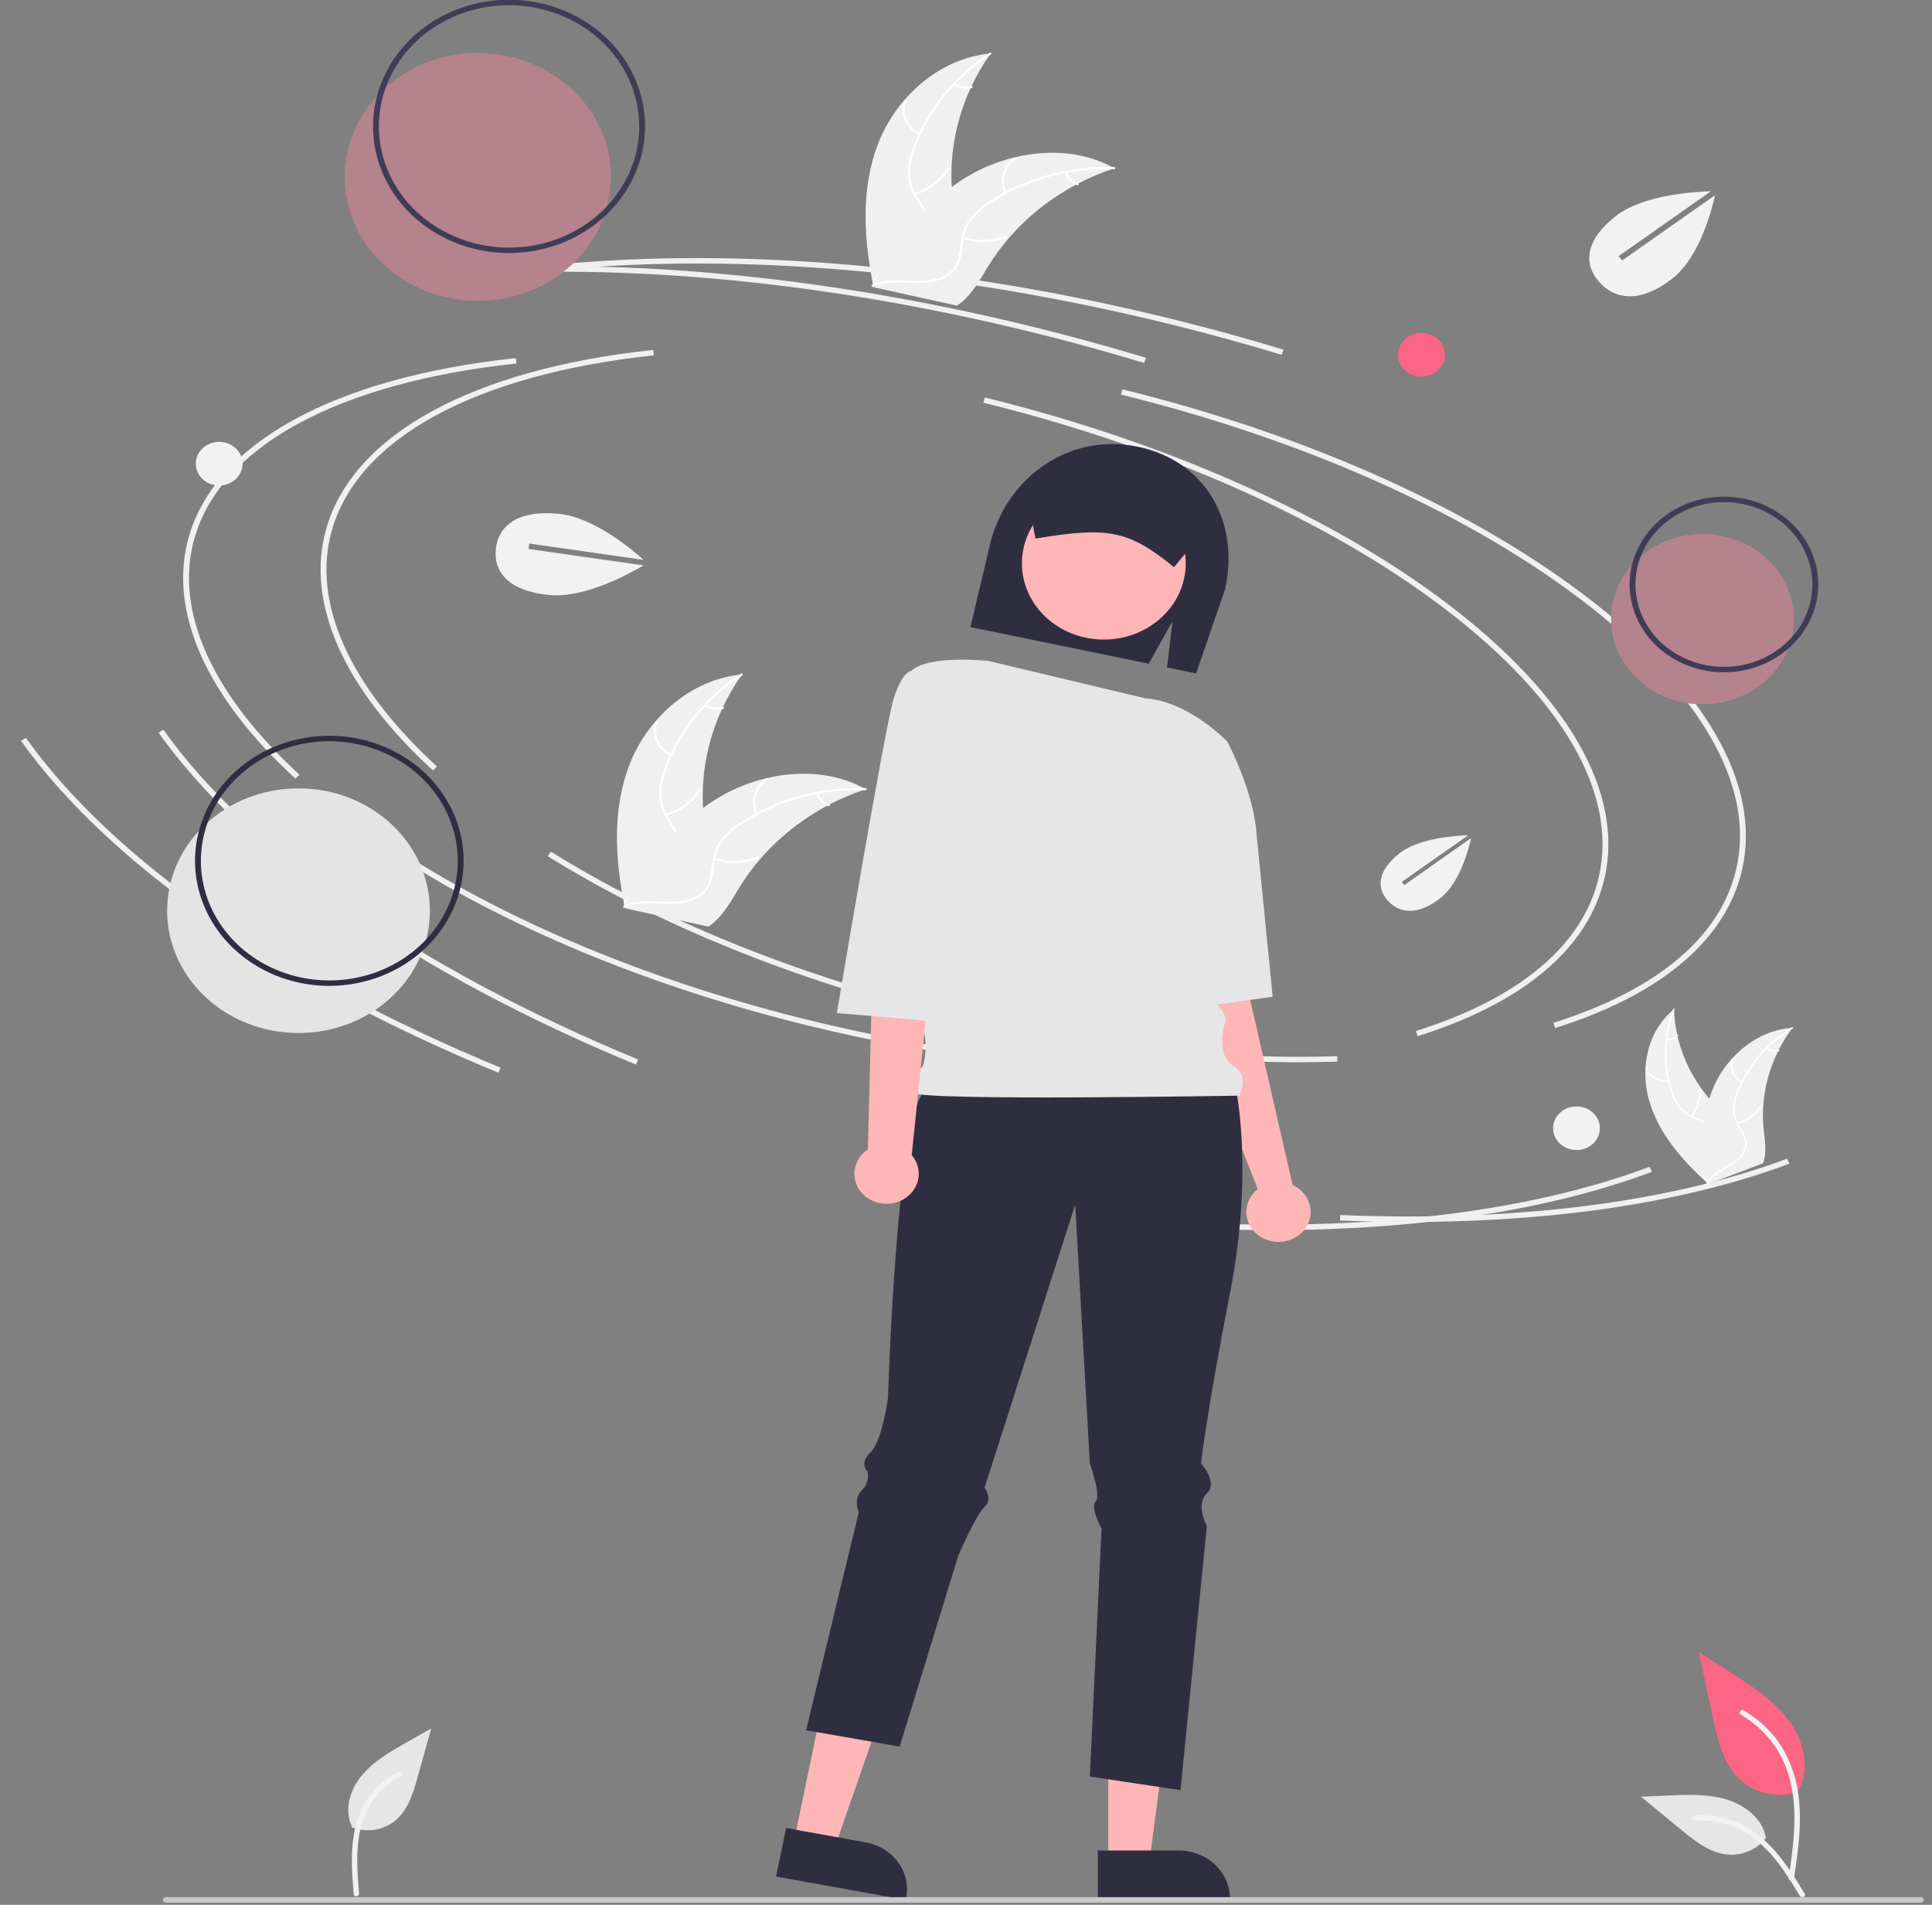 <svg width="71" height="70" viewBox="0 0 71 70" fill="none" xmlns="http://www.w3.org/2000/svg">
<rect x="0" y="0" width="71" height="70" fill="#808080" stroke="none"/>
<g id="undraw_in_thought_re_qyxl 1" clip-path="url(#clip0_884_1474)">
<path id="Vector" d="M15.909 28.312C12.612 25.29 11.22 22.138 11.988 19.436C12.974 15.969 17.355 13.571 24.006 12.858L24.03 13.057C17.472 13.76 13.158 16.104 12.196 19.487C11.448 22.117 12.821 25.2 16.06 28.169L15.909 28.312Z" fill="#F0F0F0"/>
<path id="Vector_2" d="M47.715 39.037C43.6 39.037 39.13 38.468 34.689 37.373C29.197 36.019 24.162 33.976 20.127 31.464L20.247 31.298C24.262 33.798 29.275 35.831 34.744 37.179C39.686 38.398 44.665 38.962 49.142 38.813L49.149 39.013C48.677 39.029 48.198 39.037 47.715 39.037Z" fill="#F0F0F0"/>
<path id="Vector_3" d="M57.153 37.778L57.085 37.588C60.764 36.43 63.066 34.564 63.74 32.192C64.598 29.177 62.735 25.678 58.495 22.339C54.234 18.984 48.089 16.2 41.193 14.5L41.248 14.307C48.174 16.014 54.349 18.812 58.634 22.186C62.941 25.578 64.828 29.149 63.948 32.243C63.254 34.683 60.905 36.597 57.153 37.778Z" fill="#F0F0F0"/>
<path id="Vector_4" d="M23.366 39.12C15.281 35.782 9.052 31.451 5.825 26.925L6.004 26.815C9.209 31.309 15.405 35.614 23.453 38.937L23.366 39.12Z" fill="#F0F0F0"/>
<path id="Vector_5" d="M51.789 44.904C50.956 44.904 50.108 44.886 49.245 44.852L49.254 44.652C55.69 44.911 61.368 44.194 65.676 42.578L65.756 42.763C61.998 44.173 57.208 44.904 51.789 44.904Z" fill="#F0F0F0"/>
<path id="Vector_6" d="M47.099 13.038C45.763 12.633 44.388 12.256 43.014 11.917C35.105 9.968 27.33 9.275 20.53 9.916L20.508 9.717C27.334 9.074 35.135 9.768 43.069 11.723C44.447 12.063 45.825 12.441 47.165 12.848L47.099 13.038Z" fill="#F0F0F0"/>
<path id="Vector_7" d="M10.856 28.612C7.56 25.591 6.168 22.439 6.936 19.736C7.922 16.269 12.302 13.871 18.953 13.159L18.978 13.358C12.419 14.06 8.106 16.404 7.144 19.788C6.396 22.417 7.768 25.5 11.007 28.469L10.856 28.612Z" fill="#F0F0F0"/>
<path id="Vector_8" d="M42.663 39.337C38.548 39.337 34.077 38.768 29.637 37.673C24.145 36.32 19.11 34.276 15.075 31.765L15.194 31.598C19.209 34.098 24.223 36.132 29.692 37.48C34.634 38.698 39.613 39.262 44.089 39.113L44.097 39.313C43.624 39.329 43.146 39.337 42.663 39.337Z" fill="#F0F0F0"/>
<path id="Vector_9" d="M52.101 38.078L52.032 37.889C55.712 36.73 58.013 34.864 58.688 32.492C59.545 29.477 57.682 25.978 53.443 22.64C49.182 19.284 43.037 16.5 36.14 14.8L36.195 14.607C43.122 16.314 49.297 19.113 53.582 22.487C57.888 25.878 59.775 29.449 58.896 32.544C58.202 34.984 55.852 36.897 52.101 38.078Z" fill="#F0F0F0"/>
<path id="Vector_10" d="M18.313 39.421C10.229 36.082 3.999 31.752 0.772 27.226L0.951 27.115C4.156 31.61 10.353 35.915 18.4 39.238L18.313 39.421Z" fill="#F0F0F0"/>
<path id="Vector_11" d="M46.737 45.204C45.903 45.204 45.055 45.187 44.193 45.152L44.202 44.952C50.637 45.211 56.315 44.494 60.623 42.878L60.704 43.064C56.946 44.473 52.156 45.204 46.737 45.204Z" fill="#F0F0F0"/>
<path id="Vector_12" d="M42.047 13.338C40.71 12.933 39.336 12.556 37.962 12.217C30.052 10.268 22.278 9.576 15.477 10.216L15.456 10.017C22.281 9.374 30.083 10.068 38.017 12.024C39.395 12.364 40.773 12.742 42.113 13.148L42.047 13.338Z" fill="#F0F0F0"/>
<g id="Group 221">
<path id="Path 2938" d="M43.383 31.356L45.211 31.156L45.856 36.361L47.503 43.547C47.732 43.651 47.919 43.821 48.035 44.032C48.152 44.243 48.193 44.483 48.151 44.717C48.11 44.951 47.988 45.166 47.804 45.331C47.621 45.495 47.385 45.6 47.132 45.63C46.879 45.659 46.623 45.612 46.401 45.495C46.18 45.378 46.005 45.197 45.902 44.98C45.8 44.763 45.775 44.521 45.832 44.29C45.89 44.059 46.026 43.851 46.22 43.698L44.566 39.463L43.383 31.356Z" fill="#FFB6B6"/>
<path id="Path 2939" d="M40.728 68.46H42.234L42.95 63.052H40.728L40.728 68.46Z" fill="#FFB6B6"/>
<path id="Path 2940" d="M40.344 69.818H45.199V69.761C45.199 69.294 45 68.847 44.646 68.517C44.292 68.187 43.811 68.002 43.31 68.002H40.344V69.818Z" fill="#2F2E41"/>
<path id="Path 2941" d="M29.173 67.695L30.652 67.961L32.456 62.778L30.274 62.386L29.173 67.695Z" fill="#FFB6B6"/>
<path id="Path 2942" d="M28.52 68.961L33.287 69.818L33.298 69.762C33.394 69.304 33.289 68.829 33.008 68.443C32.728 68.056 32.294 67.79 31.801 67.701L28.89 67.178L28.52 68.961Z" fill="#2F2E41"/>
<path id="Path 2943" d="M43.089 22.828L42.215 24.39L35.662 23.045L36.38 20.015C36.948 17.617 39.226 15.885 41.802 16.414C44.378 16.943 45.58 19.287 45.011 21.685L43.956 24.747L42.887 24.528L43.089 22.828Z" fill="#2F2E41"/>
<path id="Path 2944" d="M45.426 40.064C45.426 40.064 46.071 43.066 45.211 47.47C44.351 51.874 44.136 53.776 44.136 53.776C44.136 53.776 44.781 54.476 44.351 54.877C43.921 55.277 44.351 56.078 44.351 56.078L43.383 65.786L40.051 65.285L40.481 56.178C40.481 56.178 40.051 55.377 40.266 55.177C40.481 54.977 40.051 53.776 40.051 53.776L39.513 44.267L36.181 54.676C36.181 54.676 36.503 55.077 36.181 55.377C35.858 55.677 35.213 57.178 35.213 57.178L33.063 64.184L29.623 63.584L31.558 55.577C31.558 55.577 31.343 55.077 31.666 54.776C31.76 54.684 31.829 54.573 31.866 54.451C31.904 54.329 31.909 54.2 31.881 54.076C31.881 54.076 31.558 53.776 31.988 53.375C32.418 52.975 32.633 51.373 32.633 51.373C32.633 51.373 32.956 40.664 34.031 40.064C35.106 39.463 45.426 40.064 45.426 40.064Z" fill="#2F2E41"/>
<path id="Ellipse 569" d="M40.565 23.503C42.227 23.503 43.575 22.249 43.575 20.701C43.575 19.153 42.227 17.899 40.565 17.899C38.903 17.899 37.555 19.153 37.555 20.701C37.555 22.249 38.903 23.503 40.565 23.503Z" fill="#FFB6B6"/>
<path id="Path 2945" d="M36.323 24.288C36.323 24.288 34.138 24.05 33.493 24.65L34.138 36.761C34.138 36.761 33.708 37.061 33.923 37.762C34.048 38.221 34.048 38.703 33.923 39.163C33.923 39.163 33.278 39.864 33.601 40.164C33.923 40.464 45.533 40.264 45.533 40.264C45.533 40.264 45.963 39.563 45.318 39.163C44.673 38.763 44.996 37.662 44.996 37.662C44.996 37.662 45.211 37.361 44.673 36.861C44.136 36.361 43.706 32.257 43.706 32.257L45.103 27.253C45.103 27.253 43.696 25.774 42.089 25.663L36.323 24.288Z" fill="#E6E6E6"/>
<path id="Path 2946" d="M43.438 27.321L45.103 27.253C45.103 27.253 46.071 29.054 46.178 30.655L46.77 36.629L42.953 37.161L43.438 27.321Z" fill="#E6E6E6"/>
<path id="Path 2947" d="M43.144 20.84L44.262 19.501C44.328 19.219 44.271 18.924 44.104 18.681C43.937 18.437 43.674 18.265 43.371 18.203L39.148 17.335C38.845 17.274 38.528 17.326 38.267 17.482C38.006 17.637 37.821 17.882 37.753 18.164L37.751 18.174L38.053 19.791L38.107 19.783C40.728 19.347 41.475 19.5 43.101 20.806L43.144 20.84Z" fill="#2F2E41"/>
<path id="Path 2948" d="M31.894 42.24L32.096 34.359L32.311 28.754L34.891 29.054L33.505 42.45C33.651 42.621 33.739 42.827 33.759 43.044C33.778 43.261 33.728 43.479 33.615 43.669C33.502 43.86 33.33 44.015 33.122 44.115C32.914 44.215 32.679 44.255 32.447 44.23C32.215 44.206 31.995 44.118 31.817 43.977C31.638 43.836 31.508 43.65 31.444 43.44C31.379 43.231 31.383 43.009 31.454 42.801C31.525 42.594 31.66 42.411 31.843 42.275C31.86 42.263 31.877 42.251 31.894 42.239V42.24Z" fill="#FFB6B6"/>
<path id="Path 2949" d="M35.375 24.819L33.493 24.65C33.493 24.65 33.171 24.65 32.848 25.651C32.526 26.652 30.753 37.23 30.753 37.23L34.676 37.561L35.375 24.819Z" fill="#E6E6E6"/>
</g>
<path id="Ellipse 563" d="M17.56 11.054C20.261 11.054 22.451 9.015 22.451 6.5C22.451 3.985 20.261 1.946 17.56 1.946C14.859 1.946 12.669 3.985 12.669 6.5C12.669 9.015 14.859 11.054 17.56 11.054Z" fill="#B5838D"/>
<path id="Vector_13" d="M18.707 9.299C17.719 9.299 16.752 9.026 15.93 8.514C15.108 8.003 14.468 7.276 14.089 6.426C13.711 5.575 13.612 4.64 13.805 3.737C13.998 2.834 14.474 2.005 15.173 1.354C15.872 0.703 16.762 0.26 17.732 0.081C18.702 -0.099 19.707 -0.007 20.62 0.345C21.534 0.698 22.314 1.294 22.863 2.059C23.413 2.825 23.706 3.724 23.706 4.645C23.704 5.879 23.177 7.062 22.24 7.934C21.303 8.807 20.032 9.297 18.707 9.299V9.299ZM18.707 0.191C17.761 0.191 16.836 0.452 16.05 0.942C15.263 1.431 14.65 2.127 14.288 2.941C13.926 3.754 13.831 4.65 14.016 5.514C14.2 6.378 14.656 7.171 15.325 7.794C15.994 8.417 16.846 8.841 17.774 9.013C18.702 9.185 19.664 9.097 20.538 8.76C21.412 8.422 22.159 7.852 22.685 7.119C23.21 6.387 23.491 5.526 23.491 4.645C23.489 3.464 22.985 2.332 22.088 1.497C21.191 0.662 19.976 0.193 18.707 0.191Z" fill="#3F3D56"/>
<path id="Ellipse 565" d="M62.566 25.88C64.421 25.88 65.925 24.48 65.925 22.753C65.925 21.026 64.421 19.625 62.566 19.625C60.711 19.625 59.207 21.026 59.207 22.753C59.207 24.48 60.711 25.88 62.566 25.88Z" fill="#B5838D"/>
<path id="Vector_14" d="M63.354 24.706C62.668 24.706 61.998 24.517 61.428 24.162C60.858 23.807 60.414 23.303 60.151 22.714C59.889 22.124 59.821 21.475 59.954 20.849C60.088 20.223 60.418 19.648 60.903 19.197C61.388 18.745 62.005 18.438 62.678 18.314C63.35 18.189 64.047 18.253 64.68 18.497C65.314 18.741 65.855 19.155 66.236 19.686C66.617 20.216 66.82 20.84 66.82 21.479C66.819 22.334 66.454 23.154 65.804 23.759C65.154 24.365 64.273 24.705 63.354 24.706ZM63.354 18.452C62.711 18.452 62.082 18.629 61.548 18.962C61.013 19.294 60.596 19.767 60.35 20.32C60.104 20.873 60.04 21.482 60.165 22.069C60.291 22.656 60.6 23.196 61.055 23.619C61.51 24.042 62.089 24.331 62.72 24.448C63.35 24.564 64.004 24.504 64.598 24.275C65.192 24.046 65.7 23.658 66.057 23.16C66.415 22.663 66.605 22.077 66.605 21.479C66.604 20.676 66.261 19.907 65.652 19.339C65.042 18.772 64.216 18.453 63.354 18.452V18.452Z" fill="#3F3D56"/>
<path id="Path 2960" d="M70.593 69.92H6.094C6.065 69.92 6.038 69.909 6.018 69.89C5.997 69.872 5.986 69.846 5.986 69.82C5.986 69.793 5.997 69.768 6.018 69.749C6.038 69.73 6.065 69.719 6.094 69.719H70.593C70.622 69.719 70.649 69.73 70.669 69.749C70.689 69.768 70.701 69.793 70.701 69.82C70.701 69.846 70.689 69.872 70.669 69.89C70.649 69.909 70.622 69.92 70.593 69.92Z" fill="#CACACA"/>
<g id="Group 58">
<path id="Path 438" d="M66.1 65.849C65.76 65.96 65.396 65.988 65.042 65.93C64.688 65.871 64.356 65.73 64.078 65.517C63.37 64.964 63.148 64.052 62.967 63.208L62.433 60.712L63.551 61.429C64.356 61.944 65.178 62.477 65.735 63.224C66.292 63.971 66.535 64.99 66.088 65.799" fill="#FD6584"/>
<path id="Path 439" d="M65.927 69.045C66.067 68.09 66.212 67.123 66.114 66.158C66.026 65.3 65.745 64.463 65.173 63.777C64.869 63.413 64.5 63.102 64.082 62.856C63.972 62.792 63.872 62.953 63.981 63.017C64.705 63.443 65.265 64.072 65.58 64.814C65.929 65.639 65.984 66.538 65.924 67.414C65.888 67.944 65.811 68.47 65.734 68.996C65.728 69.02 65.731 69.045 65.744 69.066C65.757 69.087 65.778 69.103 65.803 69.11C65.829 69.117 65.856 69.114 65.879 69.101C65.902 69.089 65.919 69.069 65.926 69.045L65.927 69.045Z" fill="#F2F2F2"/>
<path id="Path 442" d="M64.913 67.513C64.768 67.719 64.568 67.886 64.333 67.999C64.097 68.112 63.835 68.167 63.571 68.158C62.891 68.128 62.324 67.687 61.814 67.267L60.305 66.027L61.304 65.982C62.022 65.95 62.758 65.921 63.443 66.127C64.127 66.333 64.758 66.829 64.883 67.488" fill="#E6E6E6"/>
<path id="Path 443" d="M66.325 69.594C65.647 68.478 64.861 67.237 63.456 66.84C63.066 66.73 62.656 66.691 62.249 66.724C62.121 66.734 62.153 66.918 62.282 66.908C62.963 66.855 63.643 67.023 64.207 67.382C64.75 67.726 65.173 68.205 65.531 68.712C65.75 69.022 65.946 69.347 66.142 69.67C66.205 69.773 66.388 69.699 66.325 69.594Z" fill="#F2F2F2"/>
</g>
<g id="Group 222">
<path id="Path 2961" d="M12.919 67.149C13.164 67.244 13.43 67.278 13.693 67.25C13.956 67.221 14.206 67.13 14.42 66.985C14.966 66.606 15.17 65.945 15.341 65.332L15.847 63.518L14.993 64.001C14.378 64.348 13.75 64.707 13.306 65.234C12.862 65.762 12.638 66.501 12.93 67.112" fill="#E6E6E6"/>
<path id="Path 2962" d="M12.999 69.609C12.89 68.331 12.797 66.892 13.723 65.832C13.981 65.538 14.297 65.292 14.654 65.108C14.766 65.049 14.85 65.219 14.738 65.277C14.141 65.588 13.678 66.081 13.426 66.673C13.183 67.241 13.12 67.857 13.128 68.464C13.133 68.835 13.165 69.207 13.196 69.577C13.207 69.695 13.01 69.729 12.999 69.609Z" fill="#F2F2F2"/>
</g>
<path id="Ellipse 567" d="M10.97 37.961C13.637 37.961 15.798 35.949 15.798 33.466C15.798 30.983 13.637 28.971 10.97 28.971C8.304 28.971 6.142 30.983 6.142 33.466C6.142 35.949 8.304 37.961 10.97 37.961Z" fill="#E4E4E4"/>
<path id="Vector_15" d="M12.103 36.23C11.126 36.23 10.172 35.96 9.361 35.455C8.549 34.95 7.916 34.233 7.543 33.393C7.169 32.553 7.071 31.629 7.262 30.738C7.452 29.847 7.922 29.028 8.613 28.385C9.303 27.743 10.182 27.305 11.14 27.128C12.097 26.95 13.089 27.041 13.991 27.389C14.893 27.737 15.664 28.326 16.206 29.082C16.749 29.837 17.038 30.726 17.038 31.635C17.037 32.853 16.516 34.021 15.591 34.882C14.666 35.744 13.411 36.228 12.103 36.23V36.23ZM12.103 27.239C11.169 27.239 10.256 27.497 9.48 27.98C8.704 28.463 8.099 29.149 7.741 29.953C7.384 30.756 7.291 31.639 7.473 32.492C7.655 33.344 8.104 34.128 8.765 34.742C9.425 35.357 10.266 35.776 11.182 35.945C12.097 36.115 13.046 36.028 13.909 35.695C14.772 35.362 15.509 34.799 16.028 34.076C16.546 33.354 16.823 32.504 16.823 31.635C16.822 30.469 16.324 29.352 15.439 28.528C14.554 27.704 13.354 27.241 12.103 27.239V27.239Z" fill="#2F2E41"/>
<path id="Vector_16" d="M8.055 17.841C8.53 17.841 8.915 17.482 8.915 17.04C8.915 16.598 8.53 16.239 8.055 16.239C7.58 16.239 7.195 16.598 7.195 17.04C7.195 17.482 7.58 17.841 8.055 17.841Z" fill="#F2F2F2"/>
<path id="Vector_17" d="M52.238 13.837C52.713 13.837 53.098 13.479 53.098 13.037C53.098 12.594 52.713 12.236 52.238 12.236C51.763 12.236 51.378 12.594 51.378 13.037C51.378 13.479 51.763 13.837 52.238 13.837Z" fill="#FD6584"/>
<path id="Vector_18" d="M57.935 42.262C58.41 42.262 58.795 41.903 58.795 41.461C58.795 41.019 58.41 40.66 57.935 40.66C57.46 40.66 57.075 41.019 57.075 41.461C57.075 41.903 57.46 42.262 57.935 42.262Z" fill="#F2F2F2"/>
<path id="Vector_19" d="M19.421 20.173L19.454 19.975L23.654 20.575C23.226 20.19 21.808 19 20.523 18.88C18.987 18.735 18.311 19.348 18.222 20.173C18.133 20.997 18.663 21.723 20.199 21.867C21.501 21.989 23.171 21.062 23.65 20.777L19.421 20.173Z" fill="#F2F2F2"/>
<path id="Vector_20" d="M59.614 9.572L59.484 9.412L62.875 7.028C62.281 7.045 60.376 7.161 59.387 7.935C58.205 8.859 58.205 9.737 58.778 10.372C59.35 11.007 60.279 11.159 61.461 10.234C62.463 9.451 62.913 7.69 63.028 7.172L59.614 9.572Z" fill="#F2F2F2"/>
<path id="Vector_21" d="M51.607 32.525L51.514 32.41L53.953 30.695C53.526 30.707 52.156 30.791 51.444 31.348C50.593 32.013 50.593 32.644 51.005 33.101C51.417 33.558 52.086 33.667 52.936 33.002C53.657 32.438 53.981 31.171 54.063 30.798L51.607 32.525Z" fill="#F2F2F2"/>
<path id="Vector_22" d="M32.294 5.221C32.955 3.566 34.517 2.136 36.404 1.966C35.27 3.569 34.781 5.494 35.023 7.401C35.12 8.136 35.31 8.944 34.884 9.569C34.619 9.958 34.153 10.198 33.672 10.306C33.191 10.414 32.69 10.406 32.195 10.397L32.084 10.448C31.736 8.712 31.633 6.875 32.294 5.221Z" fill="#F0F0F0"/>
<path id="Vector_23" d="M36.413 2.002C35.127 2.839 34.156 4.032 33.639 5.412C33.522 5.707 33.456 6.018 33.443 6.332C33.441 6.639 33.527 6.94 33.692 7.205C33.841 7.456 34.025 7.695 34.106 7.975C34.145 8.118 34.151 8.268 34.124 8.414C34.096 8.56 34.036 8.699 33.947 8.822C33.734 9.133 33.413 9.355 33.091 9.561C32.734 9.79 32.359 10.023 32.14 10.383C32.114 10.427 32.043 10.386 32.069 10.342C32.449 9.716 33.248 9.488 33.736 8.956C33.964 8.708 34.113 8.394 34.042 8.064C33.981 7.775 33.792 7.527 33.639 7.275C33.473 7.019 33.378 6.728 33.361 6.43C33.356 6.116 33.41 5.803 33.518 5.506C33.751 4.833 34.096 4.198 34.54 3.625C35.043 2.968 35.664 2.396 36.374 1.934C36.418 1.905 36.457 1.974 36.413 2.002V2.002Z" fill="white"/>
<path id="Vector_24" d="M33.778 4.959C33.541 4.846 33.355 4.66 33.252 4.431C33.15 4.203 33.138 3.948 33.218 3.712C33.235 3.665 33.315 3.686 33.298 3.734C33.223 3.954 33.234 4.191 33.33 4.403C33.426 4.616 33.6 4.789 33.822 4.892C33.87 4.915 33.825 4.981 33.778 4.959Z" fill="white"/>
<path id="Vector_25" d="M33.599 7.088C34.117 6.935 34.554 6.607 34.824 6.168C34.85 6.124 34.921 6.165 34.895 6.209C34.614 6.665 34.158 7.006 33.618 7.163C33.567 7.178 33.548 7.103 33.599 7.088V7.088Z" fill="white"/>
<path id="Vector_26" d="M35.1 3.056C35.182 3.118 35.279 3.159 35.383 3.176C35.486 3.194 35.592 3.188 35.692 3.158C35.743 3.142 35.763 3.218 35.712 3.233C35.601 3.266 35.484 3.273 35.37 3.254C35.255 3.234 35.148 3.189 35.057 3.123C35.048 3.117 35.041 3.108 35.038 3.098C35.036 3.088 35.038 3.078 35.043 3.069C35.049 3.06 35.058 3.054 35.069 3.052C35.08 3.049 35.091 3.051 35.1 3.056V3.056Z" fill="white"/>
<path id="Vector_27" d="M40.953 6.184C40.922 6.195 40.89 6.205 40.858 6.216C40.433 6.36 40.021 6.536 39.627 6.743C39.596 6.758 39.565 6.774 39.535 6.791C38.59 7.297 37.755 7.962 37.072 8.752C36.8 9.067 36.554 9.4 36.337 9.75C36.037 10.232 35.752 10.777 35.312 11.129C35.266 11.166 35.218 11.201 35.168 11.232L32.16 10.569C32.154 10.565 32.147 10.561 32.141 10.556L32.02 10.535C32.03 10.516 32.04 10.497 32.05 10.478C32.056 10.467 32.062 10.456 32.068 10.445C32.072 10.438 32.076 10.431 32.079 10.424C32.08 10.422 32.082 10.419 32.083 10.418C32.086 10.411 32.09 10.405 32.093 10.399C32.152 10.291 32.212 10.184 32.273 10.076C32.273 10.076 32.273 10.076 32.274 10.075C32.731 9.253 33.292 8.485 33.943 7.786C33.963 7.765 33.983 7.744 34.004 7.723C34.302 7.416 34.626 7.132 34.973 6.873C35.164 6.733 35.362 6.601 35.567 6.479C36.097 6.164 36.678 5.929 37.286 5.782C38.5 5.489 39.801 5.561 40.872 6.139C40.899 6.154 40.926 6.169 40.953 6.184Z" fill="#F0F0F0"/>
<path id="Vector_28" d="M40.937 6.218C39.369 6.165 37.822 6.574 36.518 7.385C36.233 7.556 35.98 7.766 35.766 8.01C35.566 8.254 35.44 8.543 35.4 8.847C35.358 9.13 35.349 9.425 35.233 9.693C35.171 9.83 35.079 9.953 34.963 10.054C34.847 10.155 34.709 10.232 34.558 10.28C34.187 10.41 33.787 10.406 33.397 10.391C32.963 10.374 32.514 10.349 32.106 10.514C32.057 10.534 32.026 10.462 32.076 10.442C32.784 10.155 33.569 10.421 34.303 10.27C34.645 10.199 34.967 10.032 35.125 9.729C35.262 9.463 35.272 9.16 35.312 8.873C35.346 8.575 35.458 8.29 35.637 8.042C35.837 7.789 36.081 7.569 36.36 7.393C36.981 6.986 37.667 6.672 38.392 6.463C39.219 6.221 40.084 6.112 40.95 6.141C41.004 6.143 40.991 6.22 40.937 6.218L40.937 6.218Z" fill="white"/>
<path id="Vector_29" d="M36.921 7.101C36.805 6.879 36.777 6.625 36.843 6.385C36.908 6.146 37.063 5.935 37.28 5.792C37.324 5.764 37.374 5.826 37.33 5.855C37.128 5.988 36.984 6.183 36.923 6.407C36.862 6.63 36.889 6.866 36.999 7.073C37.023 7.117 36.945 7.146 36.921 7.101V7.101Z" fill="white"/>
<path id="Vector_30" d="M35.402 8.701C35.914 8.87 36.475 8.852 36.975 8.653C37.024 8.633 37.054 8.705 37.005 8.725C36.485 8.932 35.901 8.949 35.368 8.772C35.318 8.755 35.351 8.684 35.402 8.701Z" fill="white"/>
<path id="Vector_31" d="M39.208 6.324C39.234 6.418 39.284 6.506 39.355 6.578C39.426 6.65 39.516 6.704 39.615 6.736C39.666 6.752 39.632 6.824 39.581 6.807C39.472 6.772 39.373 6.711 39.295 6.632C39.216 6.553 39.16 6.456 39.13 6.352C39.126 6.342 39.127 6.332 39.131 6.322C39.135 6.313 39.144 6.306 39.154 6.302C39.164 6.298 39.175 6.298 39.185 6.302C39.196 6.306 39.204 6.314 39.208 6.324H39.208Z" fill="white"/>
<path id="Vector_32" d="M23.157 28.04C23.818 26.386 25.38 24.956 27.267 24.786C26.132 26.389 25.643 28.314 25.886 30.22C25.983 30.955 26.172 31.763 25.747 32.389C25.482 32.778 25.015 33.017 24.534 33.126C24.053 33.234 23.552 33.225 23.058 33.216L22.947 33.267C22.599 31.532 22.496 29.695 23.157 28.04Z" fill="#F0F0F0"/>
<path id="Vector_33" d="M27.276 24.822C25.989 25.659 25.019 26.852 24.502 28.232C24.385 28.527 24.319 28.837 24.306 29.152C24.303 29.458 24.39 29.76 24.555 30.025C24.704 30.275 24.887 30.515 24.968 30.794C25.007 30.938 25.014 31.088 24.986 31.234C24.959 31.38 24.899 31.519 24.81 31.641C24.596 31.953 24.276 32.174 23.954 32.381C23.596 32.61 23.221 32.843 23.003 33.203C22.976 33.246 22.905 33.205 22.932 33.162C23.312 32.535 24.11 32.308 24.599 31.776C24.826 31.528 24.975 31.214 24.905 30.883C24.843 30.594 24.654 30.347 24.501 30.095C24.336 29.838 24.24 29.548 24.223 29.249C24.219 28.935 24.272 28.623 24.381 28.326C24.613 27.653 24.958 27.018 25.403 26.445C25.906 25.788 26.526 25.216 27.237 24.753C27.281 24.725 27.32 24.794 27.276 24.822V24.822Z" fill="white"/>
<path id="Vector_34" d="M24.64 27.778C24.403 27.666 24.217 27.479 24.114 27.251C24.012 27.023 24 26.768 24.081 26.532C24.097 26.484 24.177 26.506 24.161 26.554C24.085 26.773 24.097 27.011 24.193 27.223C24.288 27.435 24.463 27.609 24.684 27.712C24.732 27.734 24.688 27.8 24.64 27.778Z" fill="white"/>
<path id="Vector_35" d="M24.462 29.907C24.98 29.755 25.417 29.427 25.686 28.987C25.713 28.944 25.784 28.985 25.757 29.028C25.476 29.485 25.02 29.826 24.481 29.983C24.43 29.998 24.41 29.922 24.462 29.907Z" fill="white"/>
<path id="Vector_36" d="M25.963 25.876C26.045 25.937 26.142 25.978 26.245 25.996C26.349 26.014 26.455 26.007 26.555 25.977C26.606 25.962 26.625 26.037 26.574 26.053C26.464 26.086 26.346 26.093 26.232 26.073C26.118 26.054 26.011 26.009 25.919 25.942C25.91 25.937 25.904 25.928 25.901 25.918C25.898 25.908 25.9 25.898 25.906 25.889C25.911 25.88 25.921 25.874 25.931 25.871C25.942 25.869 25.954 25.871 25.963 25.876Z" fill="white"/>
<path id="Vector_37" d="M31.816 29.004C31.784 29.014 31.752 29.025 31.721 29.036C31.296 29.18 30.884 29.356 30.489 29.562C30.459 29.578 30.428 29.594 30.398 29.61C29.453 30.117 28.618 30.782 27.934 31.572C27.662 31.886 27.417 32.22 27.199 32.569C26.899 33.052 26.615 33.597 26.174 33.949C26.128 33.986 26.081 34.02 26.03 34.052L23.022 33.389C23.016 33.385 23.01 33.38 23.004 33.376L22.882 33.354C22.892 33.336 22.903 33.316 22.913 33.298C22.918 33.287 22.925 33.276 22.93 33.265C22.934 33.258 22.938 33.251 22.942 33.244C22.943 33.242 22.944 33.239 22.945 33.237C22.949 33.231 22.952 33.225 22.955 33.219C23.015 33.111 23.075 33.003 23.136 32.896C23.136 32.895 23.136 32.895 23.137 32.895C23.594 32.073 24.154 31.304 24.806 30.605C24.826 30.585 24.846 30.563 24.867 30.543C25.164 30.236 25.488 29.951 25.836 29.693C26.026 29.552 26.225 29.421 26.43 29.298C26.96 28.983 27.54 28.748 28.149 28.601C29.363 28.309 30.664 28.381 31.734 28.959C31.762 28.974 31.788 28.988 31.816 29.004Z" fill="#F0F0F0"/>
<path id="Vector_38" d="M31.8 29.038C30.232 28.985 28.685 29.393 27.38 30.205C27.096 30.375 26.842 30.586 26.628 30.83C26.428 31.073 26.302 31.362 26.263 31.667C26.22 31.95 26.211 32.244 26.095 32.513C26.034 32.649 25.942 32.772 25.826 32.873C25.709 32.975 25.571 33.052 25.421 33.1C25.049 33.229 24.65 33.226 24.259 33.211C23.826 33.193 23.376 33.169 22.969 33.334C22.919 33.354 22.889 33.281 22.938 33.261C23.647 32.974 24.431 33.24 25.165 33.089C25.508 33.019 25.83 32.852 25.987 32.548C26.125 32.283 26.134 31.979 26.175 31.692C26.209 31.395 26.32 31.11 26.5 30.861C26.699 30.608 26.944 30.389 27.223 30.212C27.844 29.805 28.529 29.492 29.255 29.283C30.082 29.041 30.947 28.932 31.813 28.961C31.866 28.963 31.853 29.04 31.8 29.038L31.8 29.038Z" fill="white"/>
<path id="Vector_39" d="M27.784 29.921C27.667 29.698 27.64 29.445 27.705 29.205C27.771 28.965 27.926 28.755 28.143 28.612C28.187 28.583 28.237 28.645 28.193 28.674C27.991 28.807 27.846 29.003 27.786 29.226C27.725 29.45 27.752 29.686 27.862 29.892C27.886 29.937 27.808 29.965 27.784 29.921V29.921Z" fill="white"/>
<path id="Vector_40" d="M26.264 31.52C26.776 31.689 27.338 31.672 27.837 31.472C27.887 31.453 27.917 31.525 27.868 31.545C27.348 31.752 26.763 31.768 26.231 31.592C26.18 31.575 26.214 31.504 26.264 31.52V31.52Z" fill="white"/>
<path id="Vector_41" d="M30.07 29.143C30.096 29.238 30.147 29.325 30.218 29.397C30.289 29.469 30.378 29.524 30.477 29.556C30.528 29.572 30.494 29.643 30.444 29.627C30.334 29.591 30.236 29.531 30.157 29.452C30.079 29.372 30.022 29.276 29.992 29.172C29.989 29.162 29.989 29.151 29.994 29.142C29.998 29.133 30.006 29.125 30.016 29.121C30.026 29.117 30.038 29.118 30.048 29.122C30.058 29.126 30.066 29.134 30.07 29.143H30.07Z" fill="white"/>
<path id="Vector_42" d="M60.604 40.443C60.266 39.269 60.531 37.886 61.517 37.091C61.567 38.411 62.116 39.673 63.069 40.653C63.438 41.03 63.89 41.413 63.919 41.922C63.921 42.243 63.79 42.552 63.554 42.786C63.319 43.016 63.053 43.217 62.764 43.385L62.723 43.455C61.785 42.609 60.941 41.617 60.604 40.443Z" fill="#F0F0F0"/>
<path id="Vector_43" d="M61.538 37.108C61.174 38.055 61.14 39.084 61.441 40.051C61.501 40.26 61.597 40.459 61.724 40.64C61.854 40.813 62.032 40.95 62.238 41.038C62.437 41.109 62.625 41.203 62.8 41.316C62.883 41.382 62.95 41.464 62.998 41.556C63.045 41.648 63.071 41.749 63.073 41.851C63.072 42.102 63.016 42.352 62.909 42.583C62.807 42.844 62.696 43.114 62.727 43.398C62.731 43.432 62.674 43.435 62.67 43.401C62.615 42.908 62.966 42.484 63.012 42.004C63.03 41.894 63.02 41.781 62.984 41.674C62.947 41.568 62.885 41.471 62.802 41.39C62.644 41.25 62.432 41.182 62.238 41.097C62.035 41.014 61.857 40.887 61.72 40.725C61.583 40.551 61.479 40.356 61.413 40.148C61.255 39.684 61.177 39.2 61.181 38.713C61.182 38.158 61.286 37.607 61.487 37.084C61.499 37.051 61.55 37.075 61.538 37.108L61.538 37.108Z" fill="white"/>
<path id="Vector_44" d="M61.324 39.745C61.143 39.77 60.958 39.734 60.803 39.644C60.648 39.554 60.532 39.415 60.476 39.253C60.465 39.22 60.52 39.203 60.531 39.235C60.582 39.387 60.69 39.516 60.835 39.599C60.98 39.683 61.152 39.716 61.32 39.691C61.357 39.686 61.36 39.74 61.324 39.745V39.745Z" fill="white"/>
<path id="Vector_45" d="M62.135 41.006C62.361 40.729 62.466 40.382 62.429 40.035C62.425 40.001 62.483 39.998 62.486 40.032C62.524 40.393 62.414 40.753 62.179 41.042C62.156 41.069 62.113 41.034 62.135 41.006V41.006Z" fill="white"/>
<path id="Vector_46" d="M61.252 38.186C61.324 38.19 61.397 38.177 61.462 38.149C61.528 38.12 61.584 38.077 61.628 38.023C61.65 37.996 61.693 38.031 61.671 38.059C61.623 38.118 61.56 38.166 61.488 38.197C61.415 38.229 61.336 38.243 61.256 38.24C61.248 38.24 61.241 38.237 61.235 38.233C61.23 38.228 61.226 38.222 61.225 38.215C61.225 38.208 61.227 38.201 61.233 38.195C61.237 38.19 61.245 38.187 61.252 38.186V38.186Z" fill="white"/>
<path id="Vector_47" d="M65.876 37.77C65.863 37.788 65.85 37.805 65.837 37.823C65.66 38.062 65.504 38.314 65.371 38.576C65.361 38.596 65.35 38.616 65.34 38.637C65.027 39.271 64.843 39.955 64.797 40.652C64.779 40.929 64.784 41.208 64.812 41.484C64.85 41.867 64.924 42.278 64.827 42.639C64.817 42.677 64.805 42.714 64.79 42.751L62.818 43.495C62.812 43.495 62.807 43.495 62.802 43.494L62.724 43.527C62.722 43.513 62.72 43.498 62.717 43.484C62.716 43.476 62.715 43.468 62.713 43.459C62.712 43.454 62.712 43.448 62.711 43.443C62.71 43.441 62.71 43.44 62.71 43.438C62.709 43.433 62.708 43.428 62.707 43.424C62.694 43.341 62.682 43.259 62.671 43.176C62.67 43.175 62.67 43.175 62.671 43.175C62.575 42.544 62.561 41.904 62.627 41.27C62.63 41.251 62.632 41.232 62.635 41.213C62.67 40.93 62.73 40.65 62.815 40.376C62.862 40.226 62.916 40.079 62.979 39.934C63.142 39.56 63.367 39.213 63.646 38.905C64.202 38.29 64.963 37.848 65.812 37.775C65.833 37.773 65.855 37.771 65.876 37.77Z" fill="#F0F0F0"/>
<path id="Vector_48" d="M65.882 37.795C64.979 38.347 64.286 39.15 63.901 40.09C63.814 40.291 63.762 40.504 63.746 40.72C63.739 40.931 63.791 41.14 63.9 41.325C64.012 41.494 64.102 41.674 64.168 41.862C64.192 41.962 64.193 42.065 64.171 42.165C64.149 42.265 64.105 42.36 64.041 42.443C63.877 42.643 63.671 42.81 63.436 42.935C63.185 43.087 62.922 43.24 62.764 43.484C62.745 43.513 62.697 43.484 62.716 43.454C62.991 43.03 63.545 42.888 63.893 42.531C63.978 42.453 64.043 42.357 64.083 42.252C64.123 42.146 64.136 42.034 64.122 41.923C64.086 41.722 63.961 41.549 63.861 41.373C63.753 41.193 63.693 40.992 63.688 40.786C63.692 40.569 63.735 40.355 63.816 40.153C63.99 39.694 64.241 39.263 64.559 38.877C64.919 38.434 65.358 38.052 65.857 37.747C65.888 37.728 65.913 37.776 65.882 37.795L65.882 37.795Z" fill="white"/>
<path id="Vector_49" d="M64.006 39.781C63.845 39.699 63.721 39.567 63.655 39.408C63.59 39.249 63.587 39.074 63.647 38.913C63.66 38.881 63.714 38.897 63.702 38.929C63.645 39.079 63.648 39.243 63.709 39.391C63.771 39.538 63.887 39.661 64.037 39.736C64.07 39.752 64.038 39.797 64.006 39.781V39.781Z" fill="white"/>
<path id="Vector_50" d="M63.838 41.243C64.197 41.148 64.505 40.929 64.7 40.632C64.719 40.603 64.767 40.632 64.748 40.662C64.545 40.971 64.224 41.197 63.849 41.295C63.814 41.305 63.802 41.252 63.838 41.243V41.243Z" fill="white"/>
<path id="Vector_51" d="M64.957 38.496C65.012 38.54 65.078 38.57 65.148 38.584C65.219 38.598 65.292 38.595 65.362 38.577C65.397 38.567 65.409 38.619 65.373 38.629C65.297 38.65 65.216 38.652 65.137 38.637C65.059 38.621 64.986 38.589 64.925 38.541C64.919 38.537 64.915 38.531 64.913 38.524C64.911 38.517 64.913 38.51 64.917 38.504C64.921 38.498 64.927 38.494 64.935 38.492C64.942 38.491 64.95 38.492 64.957 38.496V38.496Z" fill="white"/>
</g>
<defs>
<clipPath id="clip0_884_1474">
<rect width="69.929" height="69.929" fill="white" transform="translate(0.772 -0.009)"/>
</clipPath>
</defs>
</svg>
